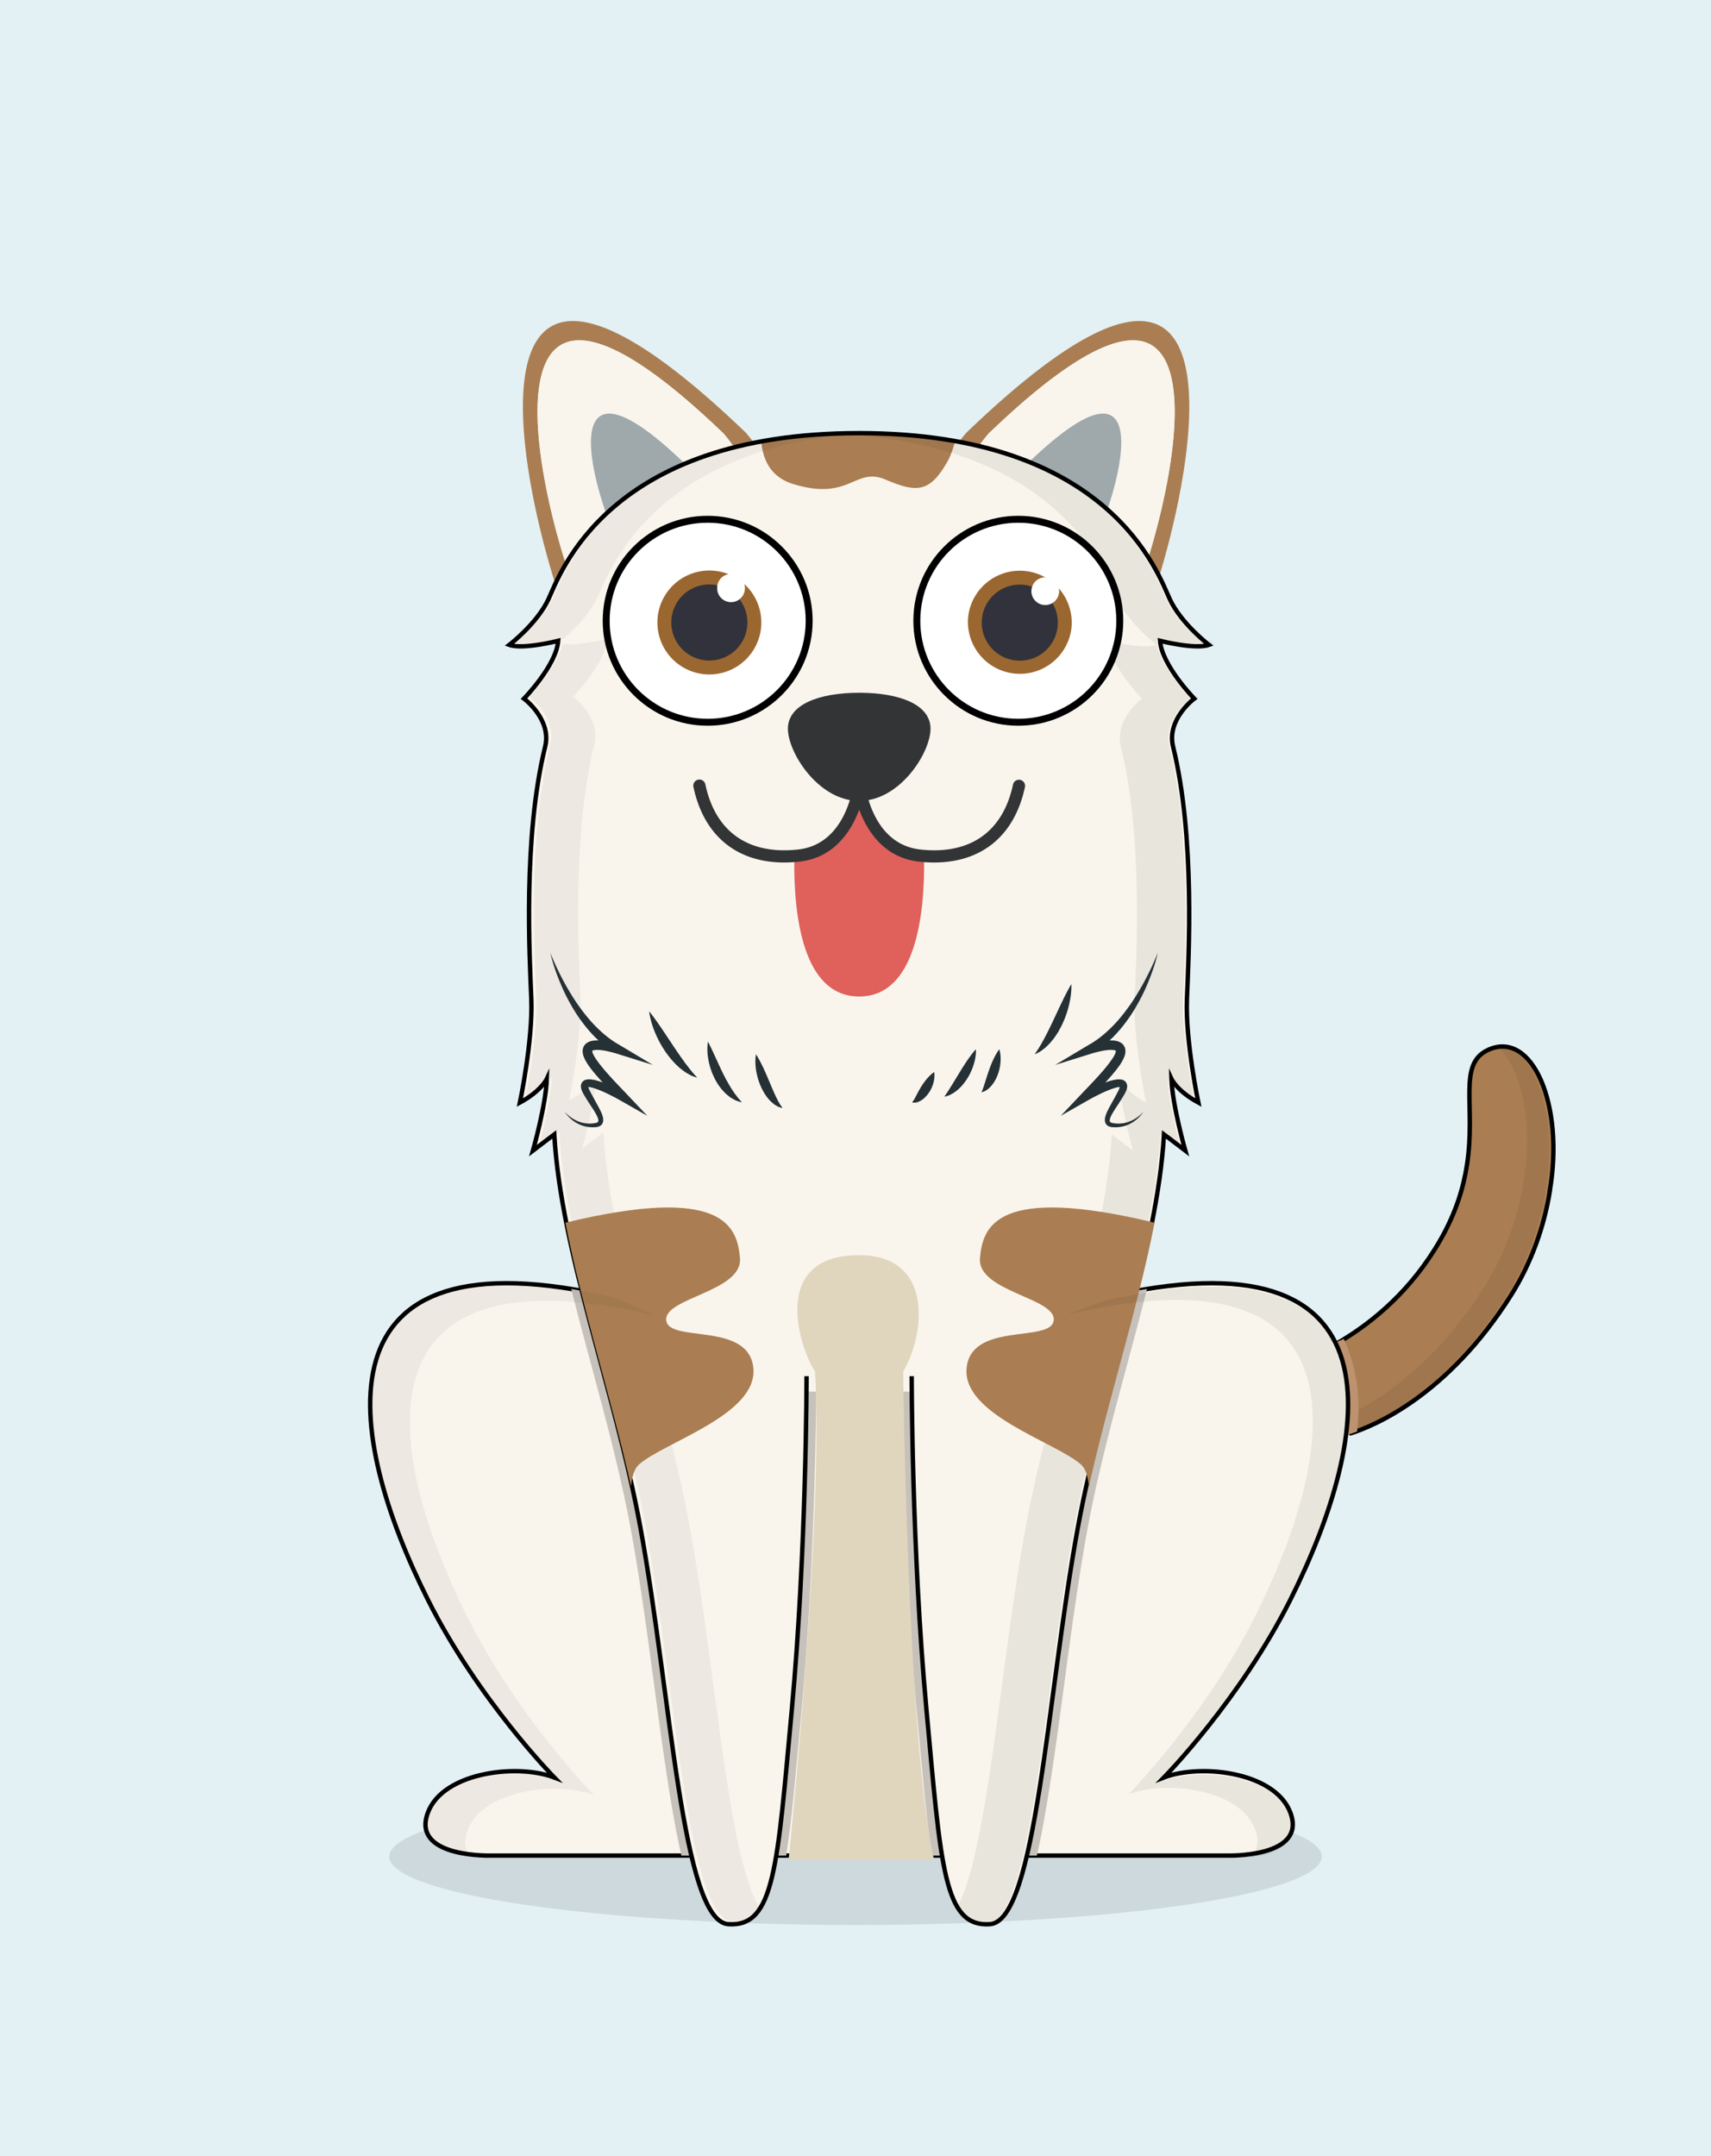 <svg xmlns="http://www.w3.org/2000/svg" xmlns:xlink="http://www.w3.org/1999/xlink" width="200" height="252" viewBox="0 0 200 252"><path fill="#E3F1F5" d="M-21-17h242v286H-21z"/><ellipse opacity=".1" cx="100" cy="217" rx="54.5" ry="8"/><path fill="#AA7E52" d="M173.964 122.705c-3.627 1.661-1.412 6.477-2.491 13.463-.404 2.622-1.273 5.55-3.092 8.733-6.74 11.799-18.097 14.759-18.097 14.759l7.611 7.866c2.706-.848 11.309-4.418 18.688-16.07 2.464-3.889 3.927-8.185 4.585-12.258l-.014-.007c1.739-10.071-2.056-18.834-7.19-16.486"/><path fill="none" stroke="#000" stroke-width=".515" stroke-miterlimit="10" d="M173.964 122.705c-3.627 1.661-1.412 6.477-2.491 13.463-.404 2.622-1.273 5.55-3.092 8.733-6.74 11.799-18.097 14.759-18.097 14.759l7.611 7.866c2.706-.848 11.309-4.418 18.688-16.07 2.464-3.889 3.927-8.185 4.585-12.258l-.014-.007c1.739-10.071-2.056-18.834-7.19-16.486z"/><path fill="#AA7E52" d="M131.416 71.83c2.018-.411 18.971-54.595-15.849-21.162-1.361 1.576-2.178 3.083-2.582 4.521-.789-.36-1.592-.7-2.412-1.017.556-1.166 1.322-2.364 2.39-3.601 39.515-37.942 23.386 18.284 19.515 24.751a32.61 32.61 0 0 0-1.559-3.504c.216.023.393.033.497.012"/><path fill="#F9F5ED" d="M131.416 71.83c-.104.021-.28.011-.497-.012a34.336 34.336 0 0 0-4.037-6.098c4.898-9.616 9.209-28.661-9.855-8.418a41.14 41.14 0 0 0-4.042-2.114c.404-1.438 1.221-2.944 2.582-4.521 34.819-33.432 17.867 20.752 15.849 21.163"/><g opacity=".3"><defs><path id="a" d="M117.027 48.343h14.038V65.72h-14.038z"/></defs><clipPath id="b"><use xlink:href="#a" overflow="visible"/></clipPath><path clip-path="url(#b)" d="M126.882 65.72c-2.709-3.28-6.043-6.134-9.855-8.417 19.064-20.244 14.753-1.199 9.855 8.417"/></g><path fill="#AA7E52" d="M68.724 71.83c-2.019-.411-18.97-54.595 15.85-21.162 1.359 1.576 2.178 3.083 2.581 4.521.79-.36 1.593-.7 2.412-1.017-.555-1.166-1.322-2.364-2.389-3.601-39.516-37.942-23.387 18.284-19.516 24.751a32.817 32.817 0 0 1 1.56-3.504c-.216.023-.394.033-.498.012"/><path fill="#F9F5ED" d="M68.724 71.83c.104.021.282.011.498-.012a34.39 34.39 0 0 1 4.037-6.098c-4.898-9.616-9.209-28.661 9.854-8.418a41.253 41.253 0 0 1 4.042-2.114c-.402-1.438-1.221-2.944-2.581-4.521-34.82-33.432-17.869 20.752-15.85 21.163"/><g opacity=".3"><defs><path id="c" d="M69.075 48.343h14.038V65.72H69.075z"/></defs><clipPath id="d"><use xlink:href="#c" overflow="visible"/></clipPath><path clip-path="url(#d)" d="M73.259 65.72c2.709-3.28 6.042-6.134 9.854-8.417-19.063-20.244-14.754-1.199-9.854 8.417"/></g><g opacity=".1"><defs><path id="e" d="M59.611 50.393h81.775v174.294H59.611z"/></defs><clipPath id="f"><use xlink:href="#e" overflow="visible"/></clipPath><path clip-path="url(#f)" fill="#A5A5A5" d="M140.829 74.684c.014.186.043.376.085.566.172-.025.334-.059.473-.108 0 0-.216-.166-.558-.458m-75.509 0c.985-.842 3.022-2.753 4.011-4.872 1.293-2.771 6.574-18.439 33.744-19.374a77.098 77.098 0 0 0-2.576-.044c-29.417 0-34.986 16.563-36.319 19.418-1.332 2.854-4.569 5.33-4.569 5.33 1.618.571 5.711-.477 5.711-.477l-.002.019"/><path clip-path="url(#f)" fill="#F9F5ED" d="M80.087 178.326c-2.902-15.819-9.281-32.126-10.071-45.962 0 0-.875.652-2.494 1.889 0 0 1.522-5.33 1.618-8.376 0 0-.667 1.428-3.141 2.762 0 0 1.523-7.235 1.332-12.09-.19-4.854-.992-18.894 1.619-29.51.788-3.201-2.476-5.615-2.476-5.615s3.808-3.902 3.999-6.759c0 0-3.414.871-5.238.585-.599 2.775-3.912 6.174-3.912 6.174s3.264 2.414 2.475 5.615c-2.61 10.616-1.808 24.656-1.618 29.51.19 4.854-1.333 12.09-1.333 12.09 2.476-1.334 3.142-2.762 3.142-2.762-.095 3.046-1.619 8.376-1.619 8.376a320.025 320.025 0 0 1 2.494-1.889c.791 13.836 7.169 30.143 10.071 45.962 3.607 19.661 4.855 45.978 10.271 46.347 1.41.096 2.471-.313 3.303-1.292-3.915-5.555-5.266-27.85-8.422-45.055"/></g><g opacity=".07"><defs><path id="g" d="M155.981 122.328h25.086v45.198h-25.086z"/></defs><clipPath id="h"><use xlink:href="#g" overflow="visible"/></clipPath><path clip-path="url(#h)" d="M175.047 122.328c2.747 2.425 4.229 8.809 3.019 15.831a.08.08 0 0 1 .014.009c-.659 4.073-2.121 8.371-4.584 12.258-6.522 10.295-13.995 14.28-17.515 15.652l1.401 1.448c2.706-.848 11.308-4.418 18.688-16.07 2.464-3.889 3.927-8.185 4.584-12.258l-.014-.007c1.551-8.992-1.309-16.934-5.593-16.863"/></g><path fill="#BC926F" d="M157.084 156.5c-7.211 3.092-13.164 3.542-13.164 3.542l.812 8.675c.582-.331 7.201 1.176 13.897-1.399.496-3.975-.065-7.603-1.545-10.818"/><path fill="#F9F5ED" d="M136.052 207.758s8.89-9.05 14.778-20.775c9.617-19.154 13.879-43.771-21.988-35.268H72.005c-35.867-8.503-31.604 16.113-21.988 35.268 5.887 11.726 14.777 20.775 14.777 20.775-4.498-1.715-13.604-.553-14.939 4.611-1.238 4.78 7.524 4.516 7.524 4.516h86.088s8.763.265 7.526-4.516c-1.336-5.164-10.443-6.326-14.941-4.611"/><path fill="none" stroke="#000" stroke-width=".515" stroke-miterlimit="10" d="M136.052 207.758s8.89-9.05 14.778-20.775c9.617-19.154 13.879-43.771-21.988-35.268H72.005c-35.867-8.503-31.604 16.113-21.988 35.268 5.887 11.726 14.777 20.775 14.777 20.775-4.498-1.715-13.604-.553-14.939 4.611-1.238 4.78 7.524 4.516 7.524 4.516h86.088s8.763.265 7.526-4.516c-1.336-5.164-10.443-6.326-14.941-4.611z"/><path fill="#C6C1BA" d="M92.477 162.663v-10.948H72.004a75.298 75.298 0 0 0-5.225-1.051c.731 2.926 1.532 5.908 2.35 8.947 1.692 6.291 3.443 12.799 4.609 19.152 1.07 5.838 1.931 12.253 2.762 18.455 1.105 8.239 2.039 14.855 3.147 19.666h12.244c.57-3.493.995-8.134 1.528-13.985.091-.997.185-2.032.285-3.104 1.403-15.211 1.66-31.743 1.708-37.132h-2.935zm36.365-10.948H108.37v10.948h-2.934c.047 5.389.304 21.921 1.708 37.132l.284 3.098c.533 5.855.956 10.498 1.527 13.992h12.244c1.109-4.811 2.043-11.428 3.148-19.666.833-6.202 1.691-12.617 2.763-18.455 1.166-6.354 2.916-12.861 4.61-19.152.816-3.04 1.618-6.021 2.347-8.947-1.64.267-3.377.612-5.225 1.05"/><path fill="#F9F5ED" d="M94.28 160.853s0 20.277-1.714 38.839c-1.713 18.56-2.02 25.583-7.434 25.213-5.415-.37-6.664-26.686-10.271-46.347-2.903-15.818-9.28-32.126-10.072-45.962 0 0-.875.652-2.493 1.891 0 0 1.522-5.33 1.618-8.377 0 0-.666 1.43-3.142 2.76 0 0 1.523-7.235 1.333-12.09-.191-4.854-.993-18.892 1.617-29.507.788-3.203-2.474-5.617-2.474-5.617s3.807-3.901 3.997-6.756c0 0-4.092 1.047-5.711.474 0 0 3.237-2.474 4.569-5.329 1.333-2.857 6.901-19.419 36.32-19.419 29.417 0 34.986 16.562 36.318 19.419 1.333 2.855 4.57 5.329 4.57 5.329-1.619.573-5.712-.474-5.712-.474.19 2.854 3.998 6.756 3.998 6.756s-3.263 2.414-2.475 5.617c2.611 10.615 1.808 24.653 1.618 29.507-.19 4.854 1.333 12.09 1.333 12.09-2.474-1.33-3.141-2.76-3.141-2.76.096 3.047 1.618 8.377 1.618 8.377-1.618-1.238-2.493-1.891-2.493-1.891-.791 13.836-7.169 30.144-10.071 45.962-3.607 19.661-4.854 45.977-10.27 46.347-5.415.37-5.722-6.653-7.435-25.213-1.714-18.562-1.714-38.839-1.714-38.839"/><defs><path id="i" d="M64.104 70.045c-1.332 2.854-4.569 5.328-4.569 5.328 1.619.573 5.711-.474 5.711-.474-.189 2.854-3.997 6.756-3.997 6.756s3.262 2.414 2.474 5.617c-2.609 10.615-1.808 24.653-1.618 29.509.19 4.853-1.333 12.088-1.333 12.088 2.476-1.33 3.142-2.76 3.142-2.76-.096 3.048-1.618 8.377-1.618 8.377 1.618-1.238 2.493-1.891 2.493-1.891.792 13.836 7.169 30.144 10.073 45.962 3.606 19.661 4.855 45.977 10.271 46.347 5.414.37 5.72-6.653 7.434-25.215s1.714-38.837 1.714-38.837h12.288s0 20.275 1.714 38.837c1.712 18.562 2.019 25.585 7.435 25.215 5.415-.37 6.663-26.686 10.27-46.347 2.902-15.818 9.281-32.126 10.071-45.962 0 0 .875.652 2.494 1.891 0 0-1.522-5.329-1.619-8.377 0 0 .667 1.43 3.142 2.76 0 0-1.522-7.235-1.333-12.088.191-4.855.994-18.894-1.617-29.509-.788-3.203 2.475-5.617 2.475-5.617s-3.807-3.901-3.998-6.756c0 0 4.093 1.047 5.712.474 0 0-3.237-2.474-4.57-5.328-1.332-2.858-6.9-19.42-36.318-19.42s-34.99 16.562-36.323 19.42"/></defs><clipPath id="j"><use xlink:href="#i" overflow="visible"/></clipPath><path clip-path="url(#j)" fill="#AA7E52" d="M91.151 43.181c-1.03 1.03-5.151 11.332 1.545 13.392 6.697 2.06 7.211-2.06 10.818-.515 3.604 1.546 5.151 1.546 7.21-2.061 2.061-3.604 2.061-12.877-1.03-14.422-3.09-1.546-18.543 3.606-18.543 3.606"/><g opacity=".07" clip-path="url(#j)"><defs><path id="k" d="M97.151 50.625h43.721v174.293H97.151z"/></defs><clipPath id="l"><use xlink:href="#k" overflow="visible"/></clipPath><path clip-path="url(#l)" d="M140.872 75.373s-3.237-2.474-4.569-5.329c-1.333-2.857-6.901-19.42-36.318-19.42a72.3 72.3 0 0 0-2.834.056c26.946 1.024 32.198 16.603 33.486 19.364 1.333 2.855 4.569 5.329 4.569 5.329-1.617.57-5.711-.474-5.711-.474.191 2.854 3.999 6.755 3.999 6.755s-3.263 2.415-2.475 5.618c2.61 10.615 1.808 24.653 1.618 29.509-.191 4.853 1.333 12.088 1.333 12.088-2.476-1.332-3.141-2.76-3.141-2.76.095 3.047 1.617 8.377 1.617 8.377-1.617-1.239-2.494-1.891-2.494-1.891-.79 13.836-7.168 30.144-10.07 45.962-3.092 16.854-4.451 38.595-8.188 44.694.872 1.24 2.011 1.76 3.583 1.652 5.416-.37 6.664-26.686 10.271-46.347 2.902-15.818 9.281-32.126 10.071-45.962 0 0 .876.651 2.494 1.891 0 0-1.523-5.33-1.618-8.377 0 0 .665 1.428 3.141 2.76 0 0-1.523-7.235-1.333-12.088.19-4.855.992-18.894-1.619-29.509-.787-3.203 2.476-5.618 2.476-5.618s-3.808-3.901-3.999-6.755c0 .001 4.093 1.045 5.711.475"/></g><path fill="none" stroke="#000" stroke-width=".515" stroke-miterlimit="10" d="M94.28 160.853s0 20.277-1.714 38.839c-1.713 18.56-2.02 25.583-7.434 25.213-5.415-.37-6.664-26.686-10.271-46.347-2.903-15.818-9.28-32.126-10.072-45.962 0 0-.875.652-2.493 1.891 0 0 1.522-5.33 1.618-8.377 0 0-.666 1.43-3.142 2.76 0 0 1.523-7.235 1.333-12.09-.191-4.854-.993-18.892 1.617-29.507.788-3.203-2.474-5.617-2.474-5.617s3.807-3.901 3.997-6.756c0 0-4.092 1.047-5.711.474 0 0 3.237-2.474 4.569-5.329 1.333-2.857 6.901-19.419 36.32-19.419 29.417 0 34.986 16.562 36.318 19.419 1.333 2.855 4.57 5.329 4.57 5.329-1.619.573-5.712-.474-5.712-.474.19 2.854 3.998 6.756 3.998 6.756s-3.263 2.414-2.475 5.617c2.611 10.615 1.808 24.653 1.618 29.507-.19 4.854 1.333 12.09 1.333 12.09-2.474-1.33-3.141-2.76-3.141-2.76.096 3.047 1.618 8.377 1.618 8.377-1.618-1.238-2.493-1.891-2.493-1.891-.791 13.836-7.169 30.144-10.071 45.962-3.607 19.661-4.854 45.977-10.27 46.347-5.415.37-5.722-6.653-7.435-25.213-1.714-18.562-1.714-38.839-1.714-38.839"/><g opacity=".05"><defs><path id="m" d="M60.126 50.393h81.776v174.294H60.126z"/></defs><clipPath id="n"><use xlink:href="#m" overflow="visible"/></clipPath><path clip-path="url(#n)" d="M141.345 74.684c.013.186.042.376.084.566.171-.025.334-.059.473-.108 0 0-.215-.166-.557-.458m-75.51 0c.984-.842 3.022-2.753 4.011-4.872 1.293-2.771 6.573-18.439 33.744-19.374a76.991 76.991 0 0 0-2.575-.044c-29.418 0-34.987 16.563-36.32 19.418-1.332 2.854-4.568 5.33-4.568 5.33 1.618.571 5.711-.477 5.711-.477 0 .008-.003.013-.003.019m14.768 103.642c-2.902-15.819-9.281-32.126-10.071-45.962 0 0-.875.652-2.493 1.889 0 0 1.522-5.33 1.618-8.376 0 0-.666 1.428-3.141 2.762 0 0 1.523-7.235 1.333-12.09-.19-4.854-.993-18.894 1.617-29.51.79-3.201-2.475-5.615-2.475-5.615s3.807-3.902 3.999-6.759c0 0-3.414.871-5.238.585-.598 2.775-3.912 6.174-3.912 6.174s3.264 2.414 2.475 5.615c-2.61 10.616-1.808 24.656-1.617 29.51.19 4.854-1.333 12.09-1.333 12.09 2.475-1.334 3.142-2.762 3.142-2.762-.096 3.046-1.618 8.376-1.618 8.376a311.436 311.436 0 0 1 2.493-1.889c.79 13.836 7.169 30.143 10.071 45.962 3.606 19.661 4.855 45.978 10.27 46.347 1.41.096 2.471-.313 3.303-1.292-3.917-5.555-5.268-27.85-8.423-45.055"/></g><path fill="#AA7E52" d="M77.878 154.341c-.324-2.657 8.957-3.36 8.618-7.293-.318-3.691-1.915-8.598-20.403-4.138 1.891 9.771 5.313 20.326 7.668 30.815.122-1.179.407-2.083.918-2.539 2.943-2.628 13.906-5.807 13.381-11.277-.523-5.468-9.859-2.914-10.182-5.568m45.29 0c.324-2.657-8.958-3.36-8.619-7.293.318-3.691 1.917-8.599 20.404-4.138-1.892 9.771-5.313 20.327-7.669 30.815-.123-1.179-.408-2.083-.918-2.539-2.942-2.628-13.904-5.807-13.38-11.277.522-5.468 9.859-2.914 10.182-5.568"/><path fill="#263135" d="M75.884 118.212s.102.122.268.337c.081.107.184.237.291.39.109.151.238.319.366.506.266.371.56.809.872 1.272.308.465.637.957.965 1.451.156.252.334.482.489.729.164.24.331.469.483.699.163.221.32.436.464.646.156.196.301.387.434.566l.384.475c.114.147.225.259.315.359.18.197.282.326.282.326s-.15-.042-.411-.141c-.126-.051-.295-.102-.456-.202-.167-.094-.364-.197-.563-.33-.191-.14-.396-.295-.611-.466-.199-.184-.411-.376-.618-.587-.196-.221-.405-.444-.593-.688-.186-.244-.38-.491-.548-.753-.168-.263-.34-.522-.483-.793a9.566 9.566 0 0 1-.411-.796 11.71 11.71 0 0 1-.583-1.477 9.661 9.661 0 0 1-.274-1.097 3.723 3.723 0 0 1-.062-.426m6.869 3.546s.068.122.173.331c.05.106.12.232.186.379.067.145.153.308.231.486l.55 1.193.149.331c.054.108.107.219.157.332.1.229.217.447.323.674.106.224.23.436.333.658.126.203.231.422.349.619.126.189.229.395.35.568.123.171.228.349.338.501.117.144.221.286.314.413.094.129.193.222.267.313.154.176.24.29.24.29s-.133-.026-.364-.101c-.112-.04-.266-.073-.41-.155-.15-.079-.319-.171-.501-.28-.175-.116-.345-.264-.534-.418-.184-.159-.346-.348-.524-.544a8.31 8.31 0 0 1-.478-.646 9.97 9.97 0 0 1-.404-.715c-.111-.251-.236-.497-.32-.751a7.034 7.034 0 0 1-.236-.751 7.798 7.798 0 0 1-.237-1.367 6.673 6.673 0 0 1-.001-.986c.019-.238.049-.374.049-.374m5.613 1.476s.069.101.175.276c.105.175.246.425.401.728.154.302.322.651.487 1.026.088.187.167.383.253.576.087.193.163.396.252.591.079.2.165.395.248.586.08.195.163.382.242.563.074.188.163.35.236.519.068.175.16.313.228.462.065.152.148.265.212.387l.094.165.094.13c.115.16.182.271.182.271s-.114-.021-.318-.089l-.17-.059c-.059-.025-.115-.063-.18-.1-.125-.076-.287-.155-.418-.276-.133-.12-.3-.245-.43-.4-.134-.156-.286-.318-.406-.506a4.655 4.655 0 0 1-.359-.58 7.16 7.16 0 0 1-.543-1.281c-.074-.215-.124-.434-.175-.644a7.314 7.314 0 0 1-.164-1.172 5.837 5.837 0 0 1 .014-.847c.018-.206.045-.326.045-.326m20.832 2.069s.019.083.027.224c.01.138.01.335-.019.558a3.525 3.525 0 0 1-.175.738c-.091.26-.219.525-.372.779-.085.122-.163.249-.261.36a2.568 2.568 0 0 1-.298.326 2.44 2.44 0 0 1-.329.268 1.674 1.674 0 0 1-.343.192 1.313 1.313 0 0 1-.325.11c-.103.019-.185.035-.265.025-.153-.012-.226-.037-.226-.037l.134-.171c.041-.039.076-.121.12-.188.044-.063.086-.148.131-.238.048-.082.094-.18.146-.278l.163-.309c.061-.102.115-.223.184-.329.063-.11.131-.226.201-.336.28-.448.612-.887.921-1.196.153-.155.296-.28.405-.365.107-.086.181-.133.181-.133m4.873-2.66s.014.116.007.313c-.003.198-.03.476-.091.8a6.418 6.418 0 0 1-.311 1.075 6.163 6.163 0 0 1-.25.581c-.089.195-.205.383-.314.573-.114.188-.241.37-.37.545a7.49 7.49 0 0 1-.414.491c-.149.148-.295.29-.442.415-.155.12-.304.228-.441.321a6.801 6.801 0 0 1-.412.221c-.118.066-.245.094-.337.126-.19.061-.302.081-.302.081s.06-.106.168-.263c.052-.082.122-.167.188-.28.068-.111.146-.231.231-.357.079-.136.167-.277.261-.421.091-.147.181-.308.285-.462.095-.164.194-.332.301-.496.097-.175.211-.338.311-.516.107-.171.214-.343.319-.515.106-.17.214-.334.318-.5.212-.322.416-.626.607-.881.374-.515.688-.851.688-.851m2.735 0s.036.094.07.254c.037.164.073.394.084.666a5.264 5.264 0 0 1-.297 1.948c-.12.34-.274.673-.464.967-.087.15-.196.284-.298.409-.098.127-.22.233-.323.33-.102.099-.222.174-.32.237-.051.03-.096.059-.142.083l-.134.053c-.162.061-.255.077-.255.077s.036-.101.1-.242c.035-.068.064-.158.097-.26.034-.101.079-.2.112-.324.034-.121.083-.238.119-.379l.132-.419c.047-.146.095-.296.146-.448l.156-.462c.061-.153.11-.313.173-.466.059-.152.116-.304.181-.448.121-.295.252-.565.376-.798a6.65 6.65 0 0 1 .335-.563c.09-.137.152-.215.152-.215m8.421-7.608s.015.154.008.419a8.914 8.914 0 0 1-.095 1.092c-.035.223-.077.464-.133.715-.06.25-.119.517-.204.786a9.44 9.44 0 0 1-.277.821c-.1.279-.225.555-.349.831-.125.274-.276.54-.419.801-.146.261-.319.503-.476.741-.17.231-.348.445-.515.648-.183.192-.363.367-.529.526-.174.152-.351.274-.5.386-.144.119-.3.188-.418.25-.239.127-.379.183-.379.183s.082-.138.229-.351c.073-.108.166-.229.255-.386l.305-.504c.101-.19.216-.393.335-.601.109-.222.23-.445.353-.681.113-.241.242-.483.362-.734.113-.257.253-.503.365-.767l.715-1.523c.232-.488.451-.947.651-1.339.096-.199.197-.378.279-.537.081-.162.163-.301.225-.417.13-.227.212-.359.212-.359m10.116-3.694a19.132 19.132 0 0 1-.478 1.703 23.283 23.283 0 0 1-.613 1.662 24.352 24.352 0 0 1-.73 1.625 27.012 27.012 0 0 1-.857 1.564c-.157.254-.31.512-.479.757-.163.253-.341.492-.517.736-.181.241-.36.481-.554.712-.187.237-.392.459-.592.686-.208.22-.412.445-.637.649-.216.212-.453.406-.682.606-.242.189-.478.383-.732.555-.246.186-.512.341-.771.507l-.434-.961a11.221 11.221 0 0 1 1.368-.382c.47-.092.944-.172 1.487-.143.271.023.573.056.914.271a1.114 1.114 0 0 1 .475.651l.011.038.011.055.007.042a1.436 1.436 0 0 1 .009.308c-.034.356-.15.609-.264.845a6.245 6.245 0 0 1-.381.646c-.273.396-.565.757-.864 1.11-.297.353-.604.69-.913 1.025a53.006 53.006 0 0 1-1.901 1.948l-.637-.841a24.547 24.547 0 0 1 1.666-.805c.57-.243 1.14-.484 1.776-.643a4.61 4.61 0 0 1 .504-.093c.18-.017.37-.034.62.026a.766.766 0 0 1 .6.712c.009.284-.07.458-.137.63-.153.338-.312.567-.467.835-.161.266-.328.521-.494.774-.166.253-.33.504-.485.754-.153.252-.295.491-.387.743-.042.12-.072.243-.069.33.004.092.018.133.079.184a.722.722 0 0 0 .313.11 3.592 3.592 0 0 0 2.111-.266 4.208 4.208 0 0 0 1.426-1.053 3.61 3.61 0 0 1-.581.704c-.22.212-.465.404-.734.563a3.713 3.713 0 0 1-1.798.536 4.151 4.151 0 0 1-.476-.007 1.221 1.221 0 0 1-.545-.149.782.782 0 0 1-.25-.246.824.824 0 0 1-.105-.326c-.025-.212.016-.39.059-.558.091-.323.24-.619.379-.893.145-.275.293-.54.438-.804l.429-.785c.135-.26.299-.543.38-.764.042-.107.064-.229.053-.248-.003-.011-.001.027.027.059.027.031.042.03.019.028a.858.858 0 0 0-.281.016c-.119.021-.25.054-.382.094-.526.165-1.071.398-1.601.651-.53.254-1.062.534-1.566.821l-3.119 1.777 2.481-2.619c.616-.648 1.241-1.287 1.837-1.948.594-.656 1.179-1.332 1.655-2.026a4.65 4.65 0 0 0 .313-.513c.086-.165.148-.337.156-.43l.001-.031c-.003 0 .004.022.002.001l-.007-.041-.001-.011-.001-.005.006.028h-.001v-.006c-.001.003.011.008-.011-.008-.04-.033-.197-.081-.372-.091-.358-.026-.782.028-1.195.107a11.813 11.813 0 0 0-1.24.311l-4.27 1.332 3.838-2.294c.238-.143.486-.274.715-.434.237-.149.46-.321.687-.486.219-.18.443-.351.651-.544.213-.185.419-.381.625-.577.198-.203.404-.402.593-.617.195-.21.379-.43.564-.647.18-.226.363-.446.532-.678.176-.229.345-.464.513-.696.332-.475.647-.959.946-1.457.148-.25.298-.5.442-.753a35.708 35.708 0 0 0 1.2-2.334c.238-.53.484-1.063.693-1.614m-71.024 0c.134.573.292 1.143.478 1.703.186.561.387 1.117.614 1.662.227.549.463 1.093.73 1.625.267.528.552 1.052.856 1.564.157.254.31.512.478.757.164.253.341.492.516.736.181.241.362.481.556.712.186.237.39.459.59.686.208.22.413.445.637.649.216.212.453.406.682.606.241.189.478.383.732.555.246.186.513.341.771.507l.432-.961a10.794 10.794 0 0 0-.68-.213 8.946 8.946 0 0 0-.687-.169c-.469-.092-.944-.172-1.487-.143-.271.023-.573.056-.914.271a1.114 1.114 0 0 0-.476.651l-.011.038-.011.055-.007.042a2.51 2.51 0 0 0-.015.17c.001.046.002.094.005.138.035.356.151.609.264.845.117.234.248.444.381.646.272.396.565.757.863 1.11.298.353.605.69.915 1.025a52.98 52.98 0 0 0 1.9 1.948l.637-.841a24.547 24.547 0 0 0-1.666-.805c-.569-.243-1.139-.484-1.777-.643a4.59 4.59 0 0 0-.503-.093 1.73 1.73 0 0 0-.619.026.764.764 0 0 0-.6.712c-.009.284.07.458.137.63.154.338.312.567.468.835.16.266.328.521.493.774.166.253.33.504.485.754.153.252.294.491.387.743.043.12.072.243.069.33-.004.092-.018.133-.079.184a.722.722 0 0 1-.313.11 3.59 3.59 0 0 1-2.111-.266 4.208 4.208 0 0 1-1.426-1.053c.158.258.361.491.58.704.221.212.466.404.735.563a3.72 3.72 0 0 0 1.798.536c.158.008.332.003.476-.007.167-.013.354-.038.545-.149a.772.772 0 0 0 .25-.246.845.845 0 0 0 .107-.326 1.482 1.482 0 0 0-.06-.558c-.091-.323-.24-.619-.379-.893-.145-.275-.293-.54-.439-.804l-.428-.785c-.135-.26-.298-.543-.379-.764-.042-.107-.064-.229-.054-.248.004-.011.001.027-.026.059-.027.031-.041.03-.019.028a.851.851 0 0 1 .28.016c.12.021.251.054.382.094a12.41 12.41 0 0 1 1.602.651c.529.254 1.061.534 1.566.821l3.119 1.777-2.48-2.619c-.616-.648-1.242-1.287-1.837-1.948-.593-.656-1.178-1.332-1.656-2.026a4.977 4.977 0 0 1-.313-.513 1.365 1.365 0 0 1-.154-.43l-.001-.031c.002 0-.005.022-.003.001l.007-.041.001-.011.001-.005c.002-.007-.011.055-.005.028v-.006c.001.003-.012.008.011-.008.04-.033.197-.081.371-.091.358-.026.783.028 1.195.107a12.097 12.097 0 0 1 1.24.311l4.271 1.332-3.837-2.294c-.239-.143-.486-.274-.716-.434-.237-.149-.46-.321-.687-.486-.218-.18-.442-.351-.651-.544-.213-.185-.419-.381-.625-.577-.198-.203-.403-.402-.592-.617-.194-.21-.379-.43-.564-.647-.179-.226-.363-.446-.532-.678-.177-.229-.346-.464-.514-.696a25.029 25.029 0 0 1-.946-1.457c-.148-.25-.298-.5-.442-.753a23.657 23.657 0 0 1-.42-.767 36.843 36.843 0 0 1-.78-1.567c-.238-.53-.483-1.063-.692-1.614"/><defs><path id="o" d="M92.182 146.714h17.911v74.688H92.182z"/></defs><clipPath id="p"><use xlink:href="#o" overflow="visible"/></clipPath><path clip-path="url(#p)" fill="#E0D5BD" d="M95.272 160.305c-1.545-2.173-5.666-13.591 5.151-13.591 8.756 0 7.726 9.242 5.151 13.591-6.303 10.643 0 0 0 0s.514 43.491 3.605 57.082c2.054 9.035 0 0 0 0H92.182s4.121-39.686 3.09-57.082"/><g opacity=".07"><defs><path id="q" d="M124.721 150.392h32.856v66.739h-32.856z"/></defs><clipPath id="r"><use xlink:href="#q" overflow="visible"/></clipPath><path clip-path="url(#r)" d="M124.721 153.668c35.868-8.502 31.605 16.115 21.988 35.266-5.887 11.729-14.778 20.776-14.778 20.776 4.498-1.715 13.605-.551 14.942 4.611.322 1.251-.042 2.153-.75 2.81 2.466-.336 5.648-1.346 4.871-4.354-1.337-5.163-10.443-6.326-14.941-4.613 0 0 8.891-9.047 14.778-20.774 9.617-19.152 13.879-43.77-21.988-35.267"/></g><g opacity=".05"><defs><path id="s" d="M43.27 149.986h33.371v66.746H43.27z"/></defs><clipPath id="t"><use xlink:href="#s" overflow="visible"/></clipPath><path clip-path="url(#t)" d="M72.004 151.715c-35.866-8.503-31.604 16.113-21.987 35.268 5.887 11.726 14.777 20.775 14.777 20.775-4.497-1.715-13.604-.553-14.939 4.611-.788 3.042 2.471 4.039 4.948 4.363-.403-.595-.56-1.347-.313-2.303 1.336-5.164 10.442-6.327 14.94-4.61 0 0-8.89-9.05-14.777-20.775-9.617-19.155-13.878-43.772 21.988-35.269"/></g><path fill="#E0605C" d="M100.432 116.474c-6.607 0-7.662-9.489-7.59-16.127 3.083-.173 5.475-2.76 7.59-6.314 1.88 3.078 3.965 5.858 7.591 6.407.061 6.63-1.014 16.034-7.591 16.034"/><path fill="#323435" d="M109.193 100.811c-.575 0-1.167-.035-1.778-.103-6.685-.737-7.681-8.696-7.691-8.776a.711.711 0 1 1 1.416-.164c.036.295.887 6.912 6.432 7.524 5.811.642 9.657-2.055 10.839-7.59a.712.712 0 1 1 1.394.297c-1.212 5.672-5.037 8.812-10.612 8.812"/><path fill="#323435" d="M91.672 100.811c-5.576 0-9.4-3.14-10.612-8.812a.713.713 0 1 1 1.394-.297c1.183 5.535 5.029 8.229 10.84 7.59 5.549-.612 6.397-7.243 6.43-7.525a.712.712 0 0 1 .791-.624.71.71 0 0 1 .625.789c-.008.08-1.005 8.039-7.69 8.776-.611.067-1.203.103-1.778.103"/><path fill="#323435" d="M108.768 85.175c0 2.802-3.572 8.441-8.335 8.441s-8.335-5.64-8.335-8.441 3.572-4.203 8.335-4.203 8.335 1.401 8.335 4.203"/><path fill="#FFF" d="M82.72 60.693c-6.551 0-11.863 5.311-11.863 11.862 0 6.553 5.312 11.864 11.863 11.864 6.552 0 11.862-5.312 11.862-11.864.001-6.551-5.31-11.862-11.862-11.862"/><circle fill="none" stroke="#000" stroke-width=".811" stroke-linecap="round" stroke-linejoin="round" cx="82.72" cy="72.557" r="11.863"/><path fill="#9B6730" d="M88.991 72.759a6.074 6.074 0 1 1-12.148-.002 6.074 6.074 0 0 1 12.148.002"/><path fill="#31323C" d="M87.364 72.759a4.446 4.446 0 0 1-4.448 4.446 4.446 4.446 0 1 1 0-8.893 4.446 4.446 0 0 1 4.448 4.447"/><path fill="#FFF" d="M87.072 68.76a1.62 1.62 0 1 1-3.242 0 1.622 1.622 0 1 1 3.242 0m33.323-7.987c-6.509-.755-12.395 3.911-13.148 10.419-.753 6.509 3.913 12.395 10.421 13.148 6.509.752 12.394-3.914 13.147-10.421.753-6.508-3.913-12.395-10.42-13.146"/><circle fill="none" stroke="#000" stroke-width=".811" stroke-linecap="round" stroke-linejoin="round" cx="119.031" cy="72.557" r="11.862"/><path fill="#9B6730" d="M125.236 73.478a6.074 6.074 0 0 1-12.066-1.396 6.075 6.075 0 0 1 6.732-5.335 6.07 6.07 0 0 1 5.334 6.731"/><path fill="#31323C" d="M123.621 73.289a4.447 4.447 0 1 1-8.836-1.022 4.447 4.447 0 0 1 8.836 1.022"/><path fill="#FFF" d="M123.791 69.284a1.62 1.62 0 1 1-3.22-.371 1.624 1.624 0 0 1 1.796-1.427 1.624 1.624 0 0 1 1.424 1.798"/></svg>